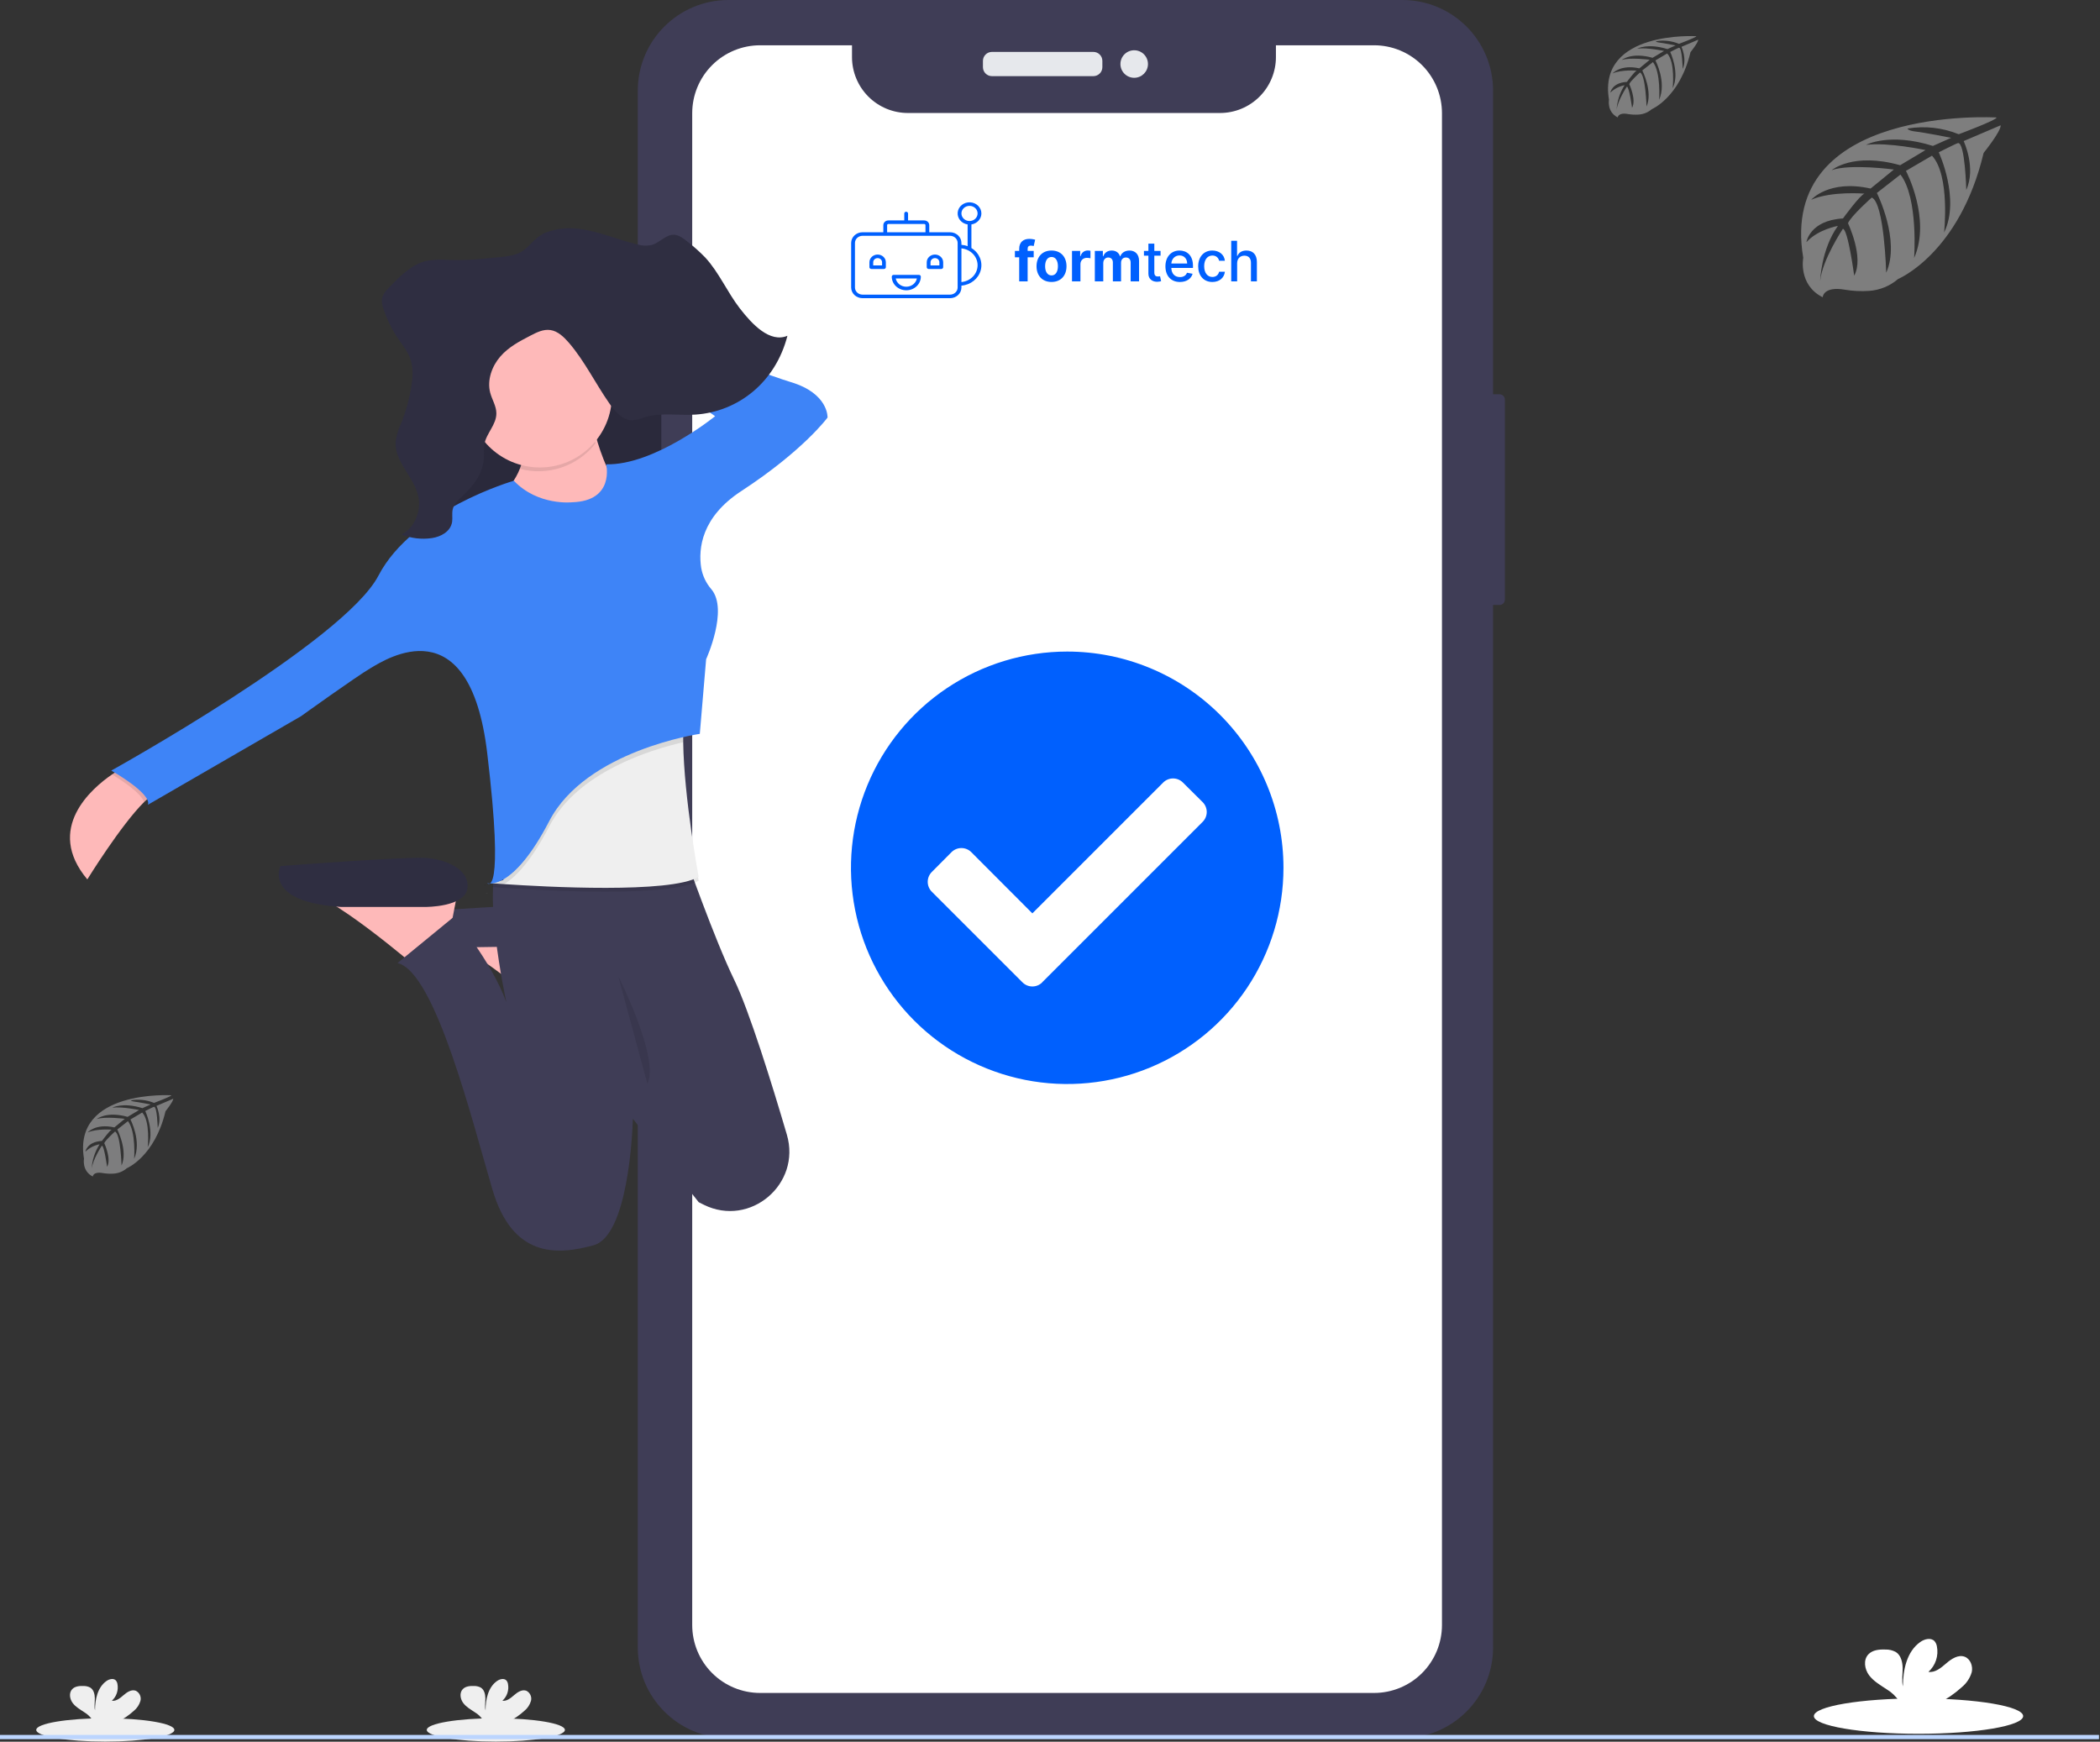 <svg width="903" height="749" viewBox="0 0 903 749" fill="none" xmlns="http://www.w3.org/2000/svg">
<rect x="0" y="0" width="903" height="749" fill="#333333" stroke="none"/>
<path d="M644.799 169.558H638.385C637.12 169.558 636.095 170.583 636.095 171.848V257.872C636.095 259.137 637.12 260.162 638.385 260.162H644.799C646.064 260.162 647.089 259.137 647.089 257.872V171.848C647.089 170.583 646.064 169.558 644.799 169.558Z" fill="#3F3D56"/>
<path d="M603.036 0H313.238C291.704 0 274.248 17.456 274.248 38.99V708.465C274.248 729.999 291.704 747.455 313.238 747.455H603.036C624.57 747.455 642.026 729.999 642.026 708.465V38.99C642.026 17.456 624.57 0 603.036 0Z" fill="#3F3D56"/>
<path d="M590.837 19.469H548.649V24.544C548.649 27.703 548.027 30.831 546.817 33.749C545.608 36.668 543.836 39.319 541.601 41.552C539.367 43.785 536.715 45.556 533.796 46.764C530.877 47.972 527.748 48.593 524.589 48.591H390.42C387.261 48.593 384.133 47.972 381.214 46.764C378.295 45.556 375.642 43.785 373.408 41.552C371.174 39.319 369.401 36.668 368.192 33.749C366.983 30.831 366.36 27.703 366.36 24.544V19.469H326.86C319.113 19.469 311.684 22.546 306.206 28.024C300.728 33.502 297.651 40.931 297.651 48.678V698.828C297.651 706.575 300.728 714.004 306.206 719.482C311.684 724.96 319.113 728.037 326.86 728.037H590.837C598.584 728.037 606.013 724.96 611.491 719.482C616.969 714.004 620.046 706.575 620.046 698.828V48.728C620.053 44.888 619.302 41.084 617.837 37.535C616.372 33.985 614.222 30.759 611.509 28.042C608.796 25.324 605.574 23.168 602.026 21.697C598.479 20.226 594.677 19.469 590.837 19.469V19.469Z" fill="white"/>
<path d="M470.149 22.322H426.532C424.395 22.322 422.662 24.055 422.662 26.192V28.875C422.662 31.012 424.395 32.745 426.532 32.745H470.149C472.286 32.745 474.019 31.012 474.019 28.875V26.192C474.019 24.055 472.286 22.322 470.149 22.322Z" fill="#E6E8EC"/>
<path d="M487.706 33.453C490.975 33.453 493.625 30.803 493.625 27.534C493.625 24.265 490.975 21.615 487.706 21.615C484.437 21.615 481.787 24.265 481.787 27.534C481.787 30.803 484.437 33.453 487.706 33.453Z" fill="#E6E8EC"/>
<path d="M460.383 452.477C498.807 452.477 529.956 421.328 529.956 382.904C529.956 344.48 498.807 313.331 460.383 313.331C421.959 313.331 390.81 344.48 390.81 382.904C390.81 421.328 421.959 452.477 460.383 452.477Z" fill="white"/>
<path d="M551.891 373.189C551.89 391.58 546.436 409.558 536.218 424.849C526 440.141 511.477 452.059 494.486 459.096C477.494 466.133 458.798 467.974 440.76 464.386C422.723 460.797 406.154 451.94 393.15 438.936C380.146 425.931 371.291 409.362 367.703 391.324C364.116 373.286 365.958 354.59 372.996 337.599C380.035 320.608 391.954 306.086 407.246 295.868C422.538 285.651 440.516 280.198 458.907 280.199C471.118 280.199 483.21 282.605 494.491 287.278C505.773 291.952 516.024 298.801 524.658 307.436C533.292 316.071 540.141 326.322 544.814 337.604C549.487 348.886 551.891 360.978 551.891 373.189ZM448.158 422.409L517.135 353.432C517.693 352.875 518.136 352.214 518.438 351.486C518.741 350.758 518.896 349.977 518.896 349.188C518.896 348.4 518.741 347.619 518.438 346.891C518.136 346.163 517.693 345.502 517.135 344.945L508.648 336.52C508.092 335.962 507.432 335.519 506.705 335.217C505.978 334.915 505.198 334.76 504.411 334.76C503.623 334.76 502.843 334.915 502.116 335.217C501.389 335.519 500.729 335.962 500.173 336.52L443.915 392.779L417.647 366.449C416.519 365.328 414.994 364.698 413.403 364.698C411.813 364.698 410.288 365.328 409.16 366.449L400.673 374.986C399.552 376.114 398.922 377.639 398.922 379.229C398.922 380.82 399.552 382.345 400.673 383.473L439.673 422.459C440.23 423.017 440.891 423.46 441.619 423.762C442.347 424.065 443.128 424.22 443.916 424.22C444.705 424.22 445.486 424.065 446.214 423.762C446.942 423.46 447.603 423.017 448.16 422.459L448.158 422.409Z" fill="#0060FE"/>
<path d="M285.763 147.357H284.8C283.536 147.357 282.51 148.382 282.51 149.647V171.88C282.51 173.145 283.536 174.17 284.8 174.17H285.763C287.028 174.17 288.053 173.145 288.053 171.88V149.647C288.053 148.382 287.028 147.357 285.763 147.357Z" fill="#3F3D56"/>
<path d="M286.265 196.454H284.599C283.334 196.454 282.309 197.479 282.309 198.744V240.83C282.309 242.095 283.334 243.12 284.599 243.12H286.265C287.53 243.12 288.555 242.095 288.555 240.83V198.744C288.555 197.479 287.53 196.454 286.265 196.454Z" fill="#3F3D56"/>
<path d="M286.064 259.449H284.699C283.434 259.449 282.409 260.474 282.409 261.739V304.226C282.409 305.491 283.434 306.516 284.699 306.516H286.064C287.329 306.516 288.354 305.491 288.354 304.226V261.739C288.354 260.474 287.329 259.449 286.064 259.449Z" fill="#3F3D56"/>
<path d="M208.741 383.91C208.9 384.064 209.104 384.162 209.323 384.19C209.542 384.218 209.765 384.175 209.957 384.066C209.547 384.072 209.137 384.02 208.741 383.91Z" fill="url(#paint0_linear)"/>
<path d="M254.704 401.889L253.504 408.425L252.578 413.425L250.894 422.571L234.565 434.003C234.565 434.003 233.093 432.743 230.665 430.757C223.973 425.247 209.908 414.027 199.58 408.004C196.924 406.311 194.049 404.987 191.036 404.067L254.704 401.889Z" fill="#FEB9B9"/>
<path d="M242.725 406.752C242.725 406.752 261.764 410.02 262.879 401.889C263.994 393.758 253.079 389.364 243.829 388.817C234.579 388.27 179.061 392.085 179.061 392.085C179.061 392.085 169.268 405.146 204.636 407.332L242.725 406.752Z" fill="#3F3D56"/>
<path d="M284.361 138.445H184.761V256.549H284.361V138.445Z" fill="#2F2E41"/>
<path opacity="0.1" d="M284.361 138.981H184.761V257.085H284.361V138.981Z" fill="black"/>
<path d="M68.03 340.623C66.39 341.036 64.294 342.623 61.963 344.917C51.925 354.855 37.548 378.177 37.548 378.177C19.167 356.282 39.507 338.983 48.177 333.038C50.285 331.599 51.701 330.807 51.701 330.807L68.03 340.623Z" fill="#FEB9B9"/>
<path d="M253.611 175.72C253.611 175.72 258.511 210.006 275.382 218.17C292.253 226.334 253.611 241.592 253.611 241.592L200.822 221.984C200.822 221.984 230.758 212.184 224.768 183.337L253.611 175.72Z" fill="#FEB9B9"/>
<path d="M197.008 381.991L195.814 388.505L194.844 393.524L193.16 402.67L176.831 414.091C176.831 414.091 175.359 412.842 172.931 410.857C166.239 405.347 152.175 394.127 141.831 388.104C139.176 386.409 136.301 385.084 133.287 384.167L197.008 381.991Z" fill="#FEB9B9"/>
<path d="M182.883 390.024C182.883 390.024 199.97 390.145 200.998 381.991C202.026 373.837 191.686 369.466 182.883 368.919C174.08 368.372 120.594 372.441 120.594 372.441C120.594 372.441 113.006 387.841 146.649 390.023L182.883 390.024Z" fill="#2F2E41"/>
<path d="M302.686 518.119C301.939 517.751 301.191 517.372 300.455 517.004L298.447 514.472L272.114 481.079V481.659C271.936 487.236 270.04 531.426 255.25 535.508C239.468 539.858 220.429 540.951 211.75 511.562C203.071 482.173 187.213 417.951 170.928 414.137L195.153 394.273C195.153 394.273 211.192 413.033 217.727 430.99C217.482 429.875 206.406 378.123 215.496 368.966H294.971C294.971 368.966 307.24 403.91 315.649 421.22C322.196 434.66 332.022 466.436 338.349 487.94C344.612 509.174 322.606 527.923 302.686 518.119Z" fill="#3F3D56"/>
<path opacity="0.1" d="M300.422 378.723C288.153 385.984 234.293 383.028 216.771 381.846L211.997 381.5C211.484 381.5 212.075 381.21 212.075 381.21L212.566 376.269L225.627 343.076L295.559 302.522C294.142 306.794 293.674 313.33 293.786 320.814C294.109 344.861 300.422 378.723 300.422 378.723Z" fill="black"/>
<path d="M300.422 377.084C288.153 384.345 234.293 381.389 216.771 380.207L211.997 379.872L211.205 379.805L212.075 379.582L216.38 378.467L225.626 341.46L295.558 300.917C294.142 305.189 293.673 311.725 293.785 319.209C294.109 343.233 300.422 377.084 300.422 377.084Z" fill="#EFEFEF"/>
<path opacity="0.1" d="M293.741 319.186C279.52 322.465 248.224 332.086 236.2 355.323C228.181 370.793 221.433 377.429 216.726 380.206L211.952 379.871C211.983 379.776 212.009 379.679 212.03 379.581L216.335 378.466L225.581 341.459L295.513 300.917C294.113 305.166 293.629 311.702 293.741 319.186Z" fill="black"/>
<path opacity="0.1" d="M51.701 330.831L68.03 340.624C66.39 341.037 64.294 342.624 61.963 344.918C60.602 340.947 52.063 335.404 48.177 333.04C50.284 331.623 51.701 330.831 51.701 330.831Z" fill="black"/>
<path opacity="0.1" d="M209.042 380.508C208.863 380.601 208.66 380.636 208.46 380.608C208.26 380.58 208.074 380.491 207.927 380.352C208.289 380.458 208.665 380.511 209.042 380.508V380.508Z" fill="black"/>
<path d="M245.994 215.995C245.994 215.995 231.294 217.623 220.955 206.738C220.955 206.738 177.455 219.263 162.723 247.559C147.991 275.855 47.842 331.377 47.842 331.377C47.842 331.377 65.264 341.17 63.624 346.066L129.485 307.966C129.485 307.966 152.907 291.102 159.41 287.288C165.913 283.474 201.871 260.074 209.489 323.749C217.107 387.424 209.489 379.806 209.489 379.806C209.489 379.806 220.375 383.621 236.157 353.138C251.939 322.655 300.914 315.584 300.914 315.584L303.635 283.484C303.635 283.484 313.35 262.203 305.866 253.37C303.599 250.755 302.091 247.569 301.505 244.157C300.267 236.004 301.505 222.419 318.837 211.132C345.505 193.71 355.844 179.568 355.844 179.568C355.844 179.568 356.39 169.218 340.062 164.321C323.734 159.424 257.337 132.757 257.337 132.757L255.106 142.014L307.494 178.988C307.494 178.988 281.373 200.179 260.65 199.666C260.65 199.666 264.497 215.448 245.994 215.995Z" fill="#3E84F7"/>
<path opacity="0.1" d="M256.076 190.643C254.789 186.28 253.783 181.84 253.065 177.348L224.222 184.968C225.494 190.474 225.267 196.221 223.564 201.609C229.461 203.183 235.691 202.982 241.475 201.031C247.258 199.08 252.337 195.467 256.076 190.643V190.643Z" fill="black"/>
<path d="M232.119 201.028C249.25 201.028 263.137 187.141 263.137 170.01C263.137 152.879 249.25 138.992 232.119 138.992C214.988 138.992 201.101 152.879 201.101 170.01C201.101 187.141 214.988 201.028 232.119 201.028Z" fill="#FEB9B9"/>
<path opacity="0.1" d="M265.858 419.812C265.858 419.812 283.815 455.191 278.372 466.065Z" fill="black"/>
<path d="M248.614 98.371C257.224 99.353 265.4 103.044 273.877 105.063C275.996 105.722 278.251 105.806 280.413 105.308C283.703 104.293 286.38 100.847 289.793 100.947C291.893 101.014 293.752 102.442 295.481 103.813C298.253 105.935 300.863 108.262 303.288 110.773C309.132 117.119 312.757 125.663 318.088 132.567C323.419 139.471 331.022 147.567 338.595 144.401C333.443 164.477 317.374 177.036 299.117 178.286C291.834 178.786 284.372 177.271 277.323 179.401C275.567 180.121 273.713 180.572 271.823 180.739C267.763 180.739 264.495 177.014 261.963 173.389C256.029 164.868 251.334 155.198 244.653 147.424C242.422 144.848 239.846 142.405 236.723 141.937C233.6 141.469 230.734 142.963 227.957 144.402C223.373 146.778 218.689 149.231 215.131 153.325C211.573 157.419 209.331 163.463 210.803 168.94C211.595 171.907 213.403 174.584 213.435 177.684C213.502 182.636 209.13 186.25 208.271 191.068C208.077 193.092 208.006 195.126 208.059 197.158C207.68 203.758 203.359 209.158 198.859 213.319C197.097 214.925 195.159 216.665 194.643 219.152C194.297 220.858 194.643 222.652 194.42 224.383C193.762 228.666 189.49 230.841 185.709 231.399C181.291 232.053 176.779 231.518 172.637 229.849C177.924 227.349 181.181 220.235 179.954 213.866C178.27 205.032 169.392 198.686 170.154 189.697C170.571 186.939 171.399 184.259 172.608 181.745C174.543 176.888 175.949 171.836 176.802 166.677C177.471 162.695 177.795 158.468 176.545 154.665C175.43 151.207 173.099 148.453 171.124 145.53C168.448 141.554 166.335 137.226 164.845 132.67C164.305 131.319 164.099 129.857 164.245 128.409C164.692 126.699 165.645 125.164 166.978 124.003C171.83 118.903 177.016 113.608 183.519 112.147C186.622 111.632 189.777 111.512 192.91 111.79C198.359 111.961 203.813 111.73 209.227 111.098C213.688 110.574 221.227 110.641 225.009 107.752C228.533 105.052 230.519 101.662 234.857 99.945C239.25 98.317 243.973 97.777 248.62 98.372L248.614 98.371Z" fill="#2F2E41"/>
<path d="M824.962 745.598C849.812 745.598 869.957 742.191 869.957 737.989C869.957 733.787 849.812 730.38 824.962 730.38C800.112 730.38 779.967 733.787 779.967 737.989C779.967 742.191 800.112 745.598 824.962 745.598Z" fill="white"/>
<path d="M843.571 725.546C845.622 723.869 847.116 721.61 847.857 719.067C848.416 716.505 847.32 713.467 844.857 712.476C842.104 711.424 839.157 713.338 836.934 715.262C834.711 717.186 832.145 719.391 829.224 718.977C830.728 717.618 831.854 715.892 832.492 713.968C833.13 712.045 833.258 709.988 832.865 708C832.734 707.176 832.382 706.402 831.847 705.762C830.325 704.128 827.547 704.822 825.726 706.12C819.907 710.204 818.285 718.12 818.251 725.22C817.658 722.658 818.161 719.983 818.139 717.387C818.117 714.791 817.412 711.787 815.185 710.416C813.811 709.679 812.267 709.316 810.709 709.364C808.091 709.264 805.181 709.532 803.391 711.445C801.153 713.817 801.757 717.801 803.682 720.397C805.607 722.993 808.55 724.66 811.258 726.462C813.423 727.754 815.268 729.518 816.658 731.621C816.825 731.915 816.959 732.227 817.058 732.55H833.407C837.093 730.684 840.511 728.329 843.568 725.55L843.571 725.546Z" fill="white"/>
<path d="M213.212 748.956C229.612 748.956 242.906 746.708 242.906 743.934C242.906 741.161 229.612 738.912 213.212 738.912C196.813 738.912 183.518 741.161 183.518 743.934C183.518 746.708 196.813 748.956 213.212 748.956Z" fill="#EFEFEF"/>
<path d="M225.493 735.722C226.846 734.615 227.832 733.124 228.321 731.446C228.537 730.604 228.458 729.714 228.098 728.922C227.738 728.131 227.118 727.487 226.342 727.096C224.525 726.402 222.583 727.665 221.114 728.935C219.645 730.205 217.953 731.66 216.026 731.387C217.018 730.49 217.761 729.351 218.181 728.081C218.602 726.812 218.686 725.455 218.426 724.143C218.34 723.599 218.107 723.089 217.754 722.666C216.754 721.588 214.918 722.046 213.715 722.902C209.875 725.602 208.804 730.818 208.782 735.508C208.391 733.817 208.723 732.052 208.708 730.339C208.693 728.626 208.228 726.647 206.758 725.739C205.852 725.252 204.833 725.013 203.804 725.045C202.076 724.979 200.156 725.156 198.974 726.419C197.497 727.985 197.896 730.614 199.166 732.327C200.436 734.04 202.378 735.141 204.166 736.327C205.595 737.178 206.815 738.34 207.733 739.727C207.844 739.921 207.933 740.127 207.999 740.34H218.788C221.221 739.108 223.476 737.552 225.493 735.717V735.722Z" fill="#EFEFEF"/>
<path d="M45.28 748.956C61.679 748.956 74.974 746.708 74.974 743.934C74.974 741.161 61.679 738.912 45.28 738.912C28.88 738.912 15.586 741.161 15.586 743.934C15.586 746.708 28.88 748.956 45.28 748.956Z" fill="#EFEFEF"/>
<path d="M57.561 735.722C58.914 734.615 59.9 733.124 60.389 731.446C60.604 730.604 60.526 729.714 60.166 728.922C59.806 728.131 59.186 727.487 58.41 727.096C56.593 726.402 54.651 727.665 53.182 728.935C51.713 730.205 50.021 731.66 48.094 731.387C49.086 730.49 49.828 729.351 50.249 728.081C50.67 726.812 50.754 725.455 50.494 724.143C50.407 723.599 50.175 723.089 49.822 722.666C48.822 721.588 46.986 722.046 45.783 722.902C41.943 725.602 40.872 730.818 40.85 735.508C40.459 733.817 40.791 732.052 40.776 730.339C40.761 728.626 40.296 726.647 38.826 725.739C37.919 725.252 36.901 725.013 35.872 725.045C34.144 724.979 32.224 725.156 31.042 726.419C29.565 727.985 29.964 730.614 31.234 732.327C32.504 734.04 34.446 735.141 36.234 736.327C37.663 737.178 38.882 738.34 39.801 739.727C39.912 739.921 40.001 740.127 40.067 740.34H50.856C53.289 739.108 55.544 737.552 57.561 735.717V735.722Z" fill="#EFEFEF"/>
<path d="M902.567 746.088H0V747.909H902.567V746.088Z" fill="#BCD5FE"/>
<path d="M858.51 50.524C858.51 50.524 764.289 44.839 775.39 110.861C775.39 110.861 773.152 122.532 783.76 127.825C783.76 127.825 783.928 122.935 793.428 124.602C796.81 125.163 800.247 125.328 803.667 125.094C808.281 124.791 812.672 122.996 816.177 119.98C816.177 119.98 842.664 109.036 852.959 65.753C852.959 65.753 860.579 56.309 860.277 53.88L844.377 60.672C844.377 60.672 849.815 72.142 845.496 81.672C845.496 81.672 844.981 61.082 841.926 61.53C841.311 61.62 833.668 65.502 833.668 65.502C833.668 65.502 843.012 85.476 835.962 100.002C835.962 100.002 838.636 75.384 830.747 66.946L819.557 73.481C819.557 73.481 830.479 94.116 823.071 110.957C823.071 110.957 824.971 85.13 817.196 75.07L807.058 82.981C807.058 82.981 817.319 103.313 811.064 117.281C811.064 117.281 810.247 87.224 804.864 84.953C804.864 84.953 795.99 92.786 794.636 95.986C794.636 95.986 801.663 110.757 797.299 118.545C797.299 118.545 794.625 98.515 792.431 98.403C792.431 98.403 783.591 111.674 782.673 120.783C782.673 120.783 783.054 107.254 790.293 97.15C790.293 97.15 781.744 98.616 776.753 104.15C776.753 104.15 778.129 94.773 792.475 93.945C792.475 93.945 799.782 83.874 801.729 83.27C801.729 83.27 787.473 82.07 778.823 85.911C778.823 85.911 786.432 77.06 804.348 81.088L814.363 72.908C814.363 72.908 795.586 70.345 787.619 73.177C787.619 73.177 796.784 65.344 817.06 71.051L827.96 64.538C827.96 64.538 811.947 61.091 802.413 62.3C802.413 62.3 812.484 56.873 831.16 62.759L838.993 59.259C838.993 59.259 827.266 56.954 823.83 56.585C820.394 56.216 820.216 55.276 820.216 55.276C827.646 54.037 835.273 54.886 842.249 57.727C842.249 57.727 858.79 51.565 858.51 50.524Z" fill="white" fill-opacity="0.37"/>
<path d="M729.413 15.571C729.413 15.571 686.891 13.008 691.859 42.841C691.859 42.841 690.859 48.112 695.641 50.506C695.641 50.506 695.719 48.268 700.016 49.04C701.542 49.297 703.093 49.372 704.637 49.264C706.724 49.126 708.709 48.308 710.288 46.936V46.936C710.288 46.936 722.261 41.99 726.916 22.43C726.916 22.43 730.351 18.167 730.216 17.07L723.032 20.136C723.032 20.136 725.483 25.317 723.558 29.625C723.558 29.625 723.323 20.325 721.947 20.539C721.667 20.539 718.209 22.339 718.209 22.339C718.209 22.339 722.439 31.369 719.25 37.927C719.25 37.927 720.458 26.804 716.889 22.988L711.831 25.988C711.831 25.988 716.766 35.309 713.42 42.919C713.42 42.919 714.282 31.248 710.768 26.705L706.191 30.286C706.191 30.286 710.824 39.473 708.004 45.786C708.004 45.786 707.624 32.201 705.195 31.172C705.195 31.172 701.189 34.708 700.573 36.163C700.573 36.163 703.751 42.877 701.782 46.357C701.782 46.357 700.573 37.304 699.544 37.257C699.544 37.257 695.549 43.257 695.135 47.328C695.335 43.53 696.523 39.85 698.582 36.653C696.277 37.09 694.149 38.19 692.461 39.82C692.461 39.82 693.088 35.579 699.567 35.21C699.567 35.21 702.924 30.656 703.752 30.376C703.752 30.376 697.307 29.839 693.401 31.576C693.401 31.576 696.836 27.581 704.927 29.394L709.403 25.701C709.403 25.701 700.913 24.571 697.313 25.817C697.313 25.817 701.453 22.281 710.618 24.855L715.542 21.912C715.542 21.912 708.302 20.357 703.994 20.912C703.994 20.912 708.548 18.461 716.986 21.112L720.511 19.534C720.511 19.534 715.211 18.493 713.651 18.325C712.091 18.157 712.017 17.732 712.017 17.732C715.376 17.173 718.825 17.561 721.976 18.851C721.976 18.851 729.544 16.037 729.413 15.571Z" fill="white" fill-opacity="0.37"/>
<path d="M73.672 471.008C73.672 471.008 31.15 468.445 36.118 498.278C36.118 498.278 35.118 503.549 39.9 505.943C39.9 505.943 39.978 503.705 44.275 504.477C45.801 504.734 47.352 504.809 48.896 504.701C50.983 504.563 52.968 503.745 54.547 502.373V502.373C54.547 502.373 66.52 497.427 71.175 477.867C71.175 477.867 74.61 473.604 74.475 472.507L67.291 475.573C67.291 475.573 69.742 480.754 67.817 485.062C67.817 485.062 67.582 475.762 66.206 475.976C65.926 475.976 62.468 477.776 62.468 477.776C62.468 477.776 66.698 486.806 63.509 493.364C63.509 493.364 64.717 482.241 61.148 478.425L56.09 481.425C56.09 481.425 61.025 490.746 57.679 498.356C57.679 498.356 58.541 486.685 55.027 482.142L50.45 485.723C50.45 485.723 55.083 494.91 52.263 501.223C52.263 501.223 51.883 487.638 49.454 486.609C49.454 486.609 45.448 490.145 44.832 491.6C44.832 491.6 48.01 498.314 46.041 501.794C46.041 501.794 44.832 492.741 43.803 492.694C43.803 492.694 39.808 498.694 39.394 502.765C39.594 498.967 40.782 495.288 42.841 492.09C40.536 492.527 38.408 493.627 36.72 495.257C36.72 495.257 37.347 491.016 43.826 490.647C43.826 490.647 47.183 486.093 48.011 485.813C48.011 485.813 41.566 485.276 37.66 487.013C37.66 487.013 41.095 483.018 49.186 484.831L53.662 481.138C53.662 481.138 45.172 480.008 41.572 481.254C41.572 481.254 45.712 477.718 54.877 480.292L59.801 477.349C59.801 477.349 52.561 475.794 48.253 476.349C48.253 476.349 52.807 473.898 61.245 476.549L64.77 474.971C64.77 474.971 59.47 473.93 57.91 473.762C56.35 473.594 56.276 473.169 56.276 473.169C59.635 472.61 63.084 472.998 66.235 474.288C66.235 474.288 73.803 471.474 73.672 471.008Z" fill="#FDFDFF" fill-opacity="0.37"/>
<path d="M422 91.789C422 89.244 419.876 87.143 417.165 87.007C414.454 86.871 412.103 88.747 411.813 91.278C411.524 93.808 413.396 96.109 416.076 96.516V105.87C415.225 105.551 414.328 105.351 413.415 105.278V104.464C413.412 101.932 411.223 99.88 408.522 99.877H399.585V96.828C399.583 95.702 398.61 94.79 397.41 94.789H390.466V91.816C390.466 91.393 390.101 91.051 389.65 91.051C389.2 91.051 388.835 91.393 388.835 91.816V94.789H382.005C380.805 94.79 379.832 95.702 379.831 96.828V99.877H370.893C368.192 99.88 366.003 101.932 366 104.464V123.645C366.003 126.178 368.192 128.23 370.893 128.233H408.522C411.223 128.23 413.412 126.178 413.415 123.645V122.832C417.414 122.508 420.752 119.837 421.721 116.185C422.691 112.533 421.078 108.707 417.707 106.663V96.516C420.179 96.138 421.996 94.137 422 91.789V91.789ZM381.462 96.828C381.462 96.546 381.705 96.319 382.005 96.318H397.41C397.71 96.318 397.954 96.546 397.954 96.828V99.877H381.462V96.828ZM411.784 123.645C411.782 125.334 410.323 126.702 408.522 126.704H370.893C369.092 126.702 367.633 125.334 367.631 123.645V104.464C367.633 102.776 369.092 101.408 370.893 101.406H408.522C410.323 101.408 411.782 102.776 411.784 104.464V123.645ZM420.368 114.055C420.364 117.78 417.366 120.903 413.415 121.299V106.811C417.365 107.207 420.364 110.33 420.368 114.055V114.055ZM413.415 91.789C413.415 89.989 414.971 88.53 416.892 88.53C418.812 88.53 420.368 89.989 420.368 91.789C420.368 93.589 418.812 95.048 416.892 95.048C414.973 95.046 413.417 93.588 413.415 91.789Z" fill="#0060FE"/>
<path d="M377.384 109.467C375.433 109.47 373.852 110.952 373.85 112.78V114.904C373.85 115.327 374.215 115.669 374.666 115.669H380.102C380.553 115.669 380.918 115.327 380.918 114.904V112.78C380.916 110.952 379.335 109.47 377.384 109.467ZM379.287 114.14H375.481V112.78C375.481 111.795 376.333 110.996 377.384 110.996C378.435 110.996 379.287 111.795 379.287 112.78V114.14Z" fill="#0060FE"/>
<path d="M402.031 109.467C400.08 109.47 398.499 110.952 398.497 112.78V114.904C398.497 115.327 398.862 115.669 399.313 115.669H404.75C405.2 115.669 405.565 115.327 405.565 114.904V112.78C405.563 110.952 403.982 109.47 402.031 109.467ZM403.934 114.14H400.128V112.78C400.128 111.795 400.98 110.996 402.031 110.996C403.082 110.996 403.934 111.795 403.934 112.78V114.14Z" fill="#0060FE"/>
<path d="M395.145 118.208H384.271C383.82 118.208 383.455 118.551 383.455 118.973C383.455 122.21 386.254 124.835 389.708 124.835C393.16 124.835 395.96 122.21 395.96 118.973C395.96 118.551 395.595 118.208 395.145 118.208ZM389.708 123.306C387.471 123.303 385.556 121.801 385.158 119.738H394.257C393.859 121.801 391.945 123.303 389.708 123.306Z" fill="#0060FE"/>
<path d="M444.489 107.909H441.889V107.031C441.889 106.145 442.247 105.625 443.312 105.625C443.747 105.625 444.19 105.719 444.48 105.812L445.119 103.085C444.668 102.949 443.67 102.727 442.554 102.727C440.091 102.727 438.259 104.116 438.259 106.963V107.909H436.409V110.636H438.259V121H441.889V110.636H444.489V107.909ZM452.153 121.256C456.124 121.256 458.596 118.537 458.596 114.506C458.596 110.449 456.124 107.739 452.153 107.739C448.181 107.739 445.71 110.449 445.71 114.506C445.71 118.537 448.181 121.256 452.153 121.256ZM452.17 118.443C450.337 118.443 449.4 116.764 449.4 114.48C449.4 112.196 450.337 110.509 452.17 110.509C453.968 110.509 454.906 112.196 454.906 114.48C454.906 116.764 453.968 118.443 452.17 118.443ZM460.957 121H464.587V113.594C464.587 111.983 465.763 110.875 467.366 110.875C467.869 110.875 468.559 110.96 468.9 111.071V107.849C468.576 107.773 468.124 107.722 467.758 107.722C466.292 107.722 465.09 108.574 464.613 110.193H464.477V107.909H460.957V121ZM470.777 121H474.408V113.142C474.408 111.693 475.328 110.73 476.538 110.73C477.732 110.73 478.533 111.548 478.533 112.835V121H482.053V113.006C482.053 111.651 482.828 110.73 484.149 110.73C485.308 110.73 486.178 111.455 486.178 112.912V121H489.8V112.196C489.8 109.358 488.112 107.739 485.675 107.739C483.757 107.739 482.266 108.719 481.729 110.219H481.592C481.175 108.702 479.837 107.739 478.038 107.739C476.274 107.739 474.936 108.676 474.391 110.219H474.237V107.909H470.777V121ZM499.043 107.909H496.358V104.773H493.81V107.909H491.892V109.955H493.81V117.685C493.801 120.062 495.616 121.213 497.628 121.17C498.438 121.162 498.983 121.009 499.281 120.898L498.821 118.793C498.651 118.827 498.335 118.903 497.926 118.903C497.099 118.903 496.358 118.631 496.358 117.156V109.955H499.043V107.909ZM507.363 121.264C510.218 121.264 512.238 119.858 512.817 117.727L510.406 117.293C509.945 118.528 508.837 119.159 507.388 119.159C505.207 119.159 503.741 117.744 503.673 115.222H512.979V114.318C512.979 109.588 510.15 107.739 507.184 107.739C503.536 107.739 501.133 110.517 501.133 114.54C501.133 118.605 503.502 121.264 507.363 121.264ZM503.681 113.312C503.783 111.455 505.13 109.844 507.201 109.844C509.178 109.844 510.474 111.31 510.482 113.312H503.681ZM521.321 121.264C524.415 121.264 526.418 119.406 526.699 116.858H524.219C523.895 118.273 522.795 119.108 521.338 119.108C519.182 119.108 517.793 117.31 517.793 114.455C517.793 111.651 519.207 109.886 521.338 109.886C522.957 109.886 523.946 110.909 524.219 112.136H526.699C526.426 109.494 524.27 107.739 521.295 107.739C517.605 107.739 515.219 110.517 515.219 114.514C515.219 118.46 517.52 121.264 521.321 121.264ZM531.972 113.227C531.972 111.139 533.293 109.946 535.109 109.946C536.864 109.946 537.913 111.062 537.913 112.98V121H540.461V112.673C540.461 109.409 538.671 107.739 535.978 107.739C533.941 107.739 532.714 108.625 532.1 110.04H531.938V103.545H529.424V121H531.972V113.227Z" fill="#0060FE"/>
<defs>
<linearGradient id="paint0_linear" x1="209.355" y1="384.2" x2="209.355" y2="383.91" gradientUnits="userSpaceOnUse">
<stop stop-color="#808080" stop-opacity="0.251"/>
<stop offset="0.54" stop-color="#808080" stop-opacity="0.122"/>
<stop offset="1" stop-color="#808080" stop-opacity="0.102"/>
</linearGradient>
</defs>
</svg>
